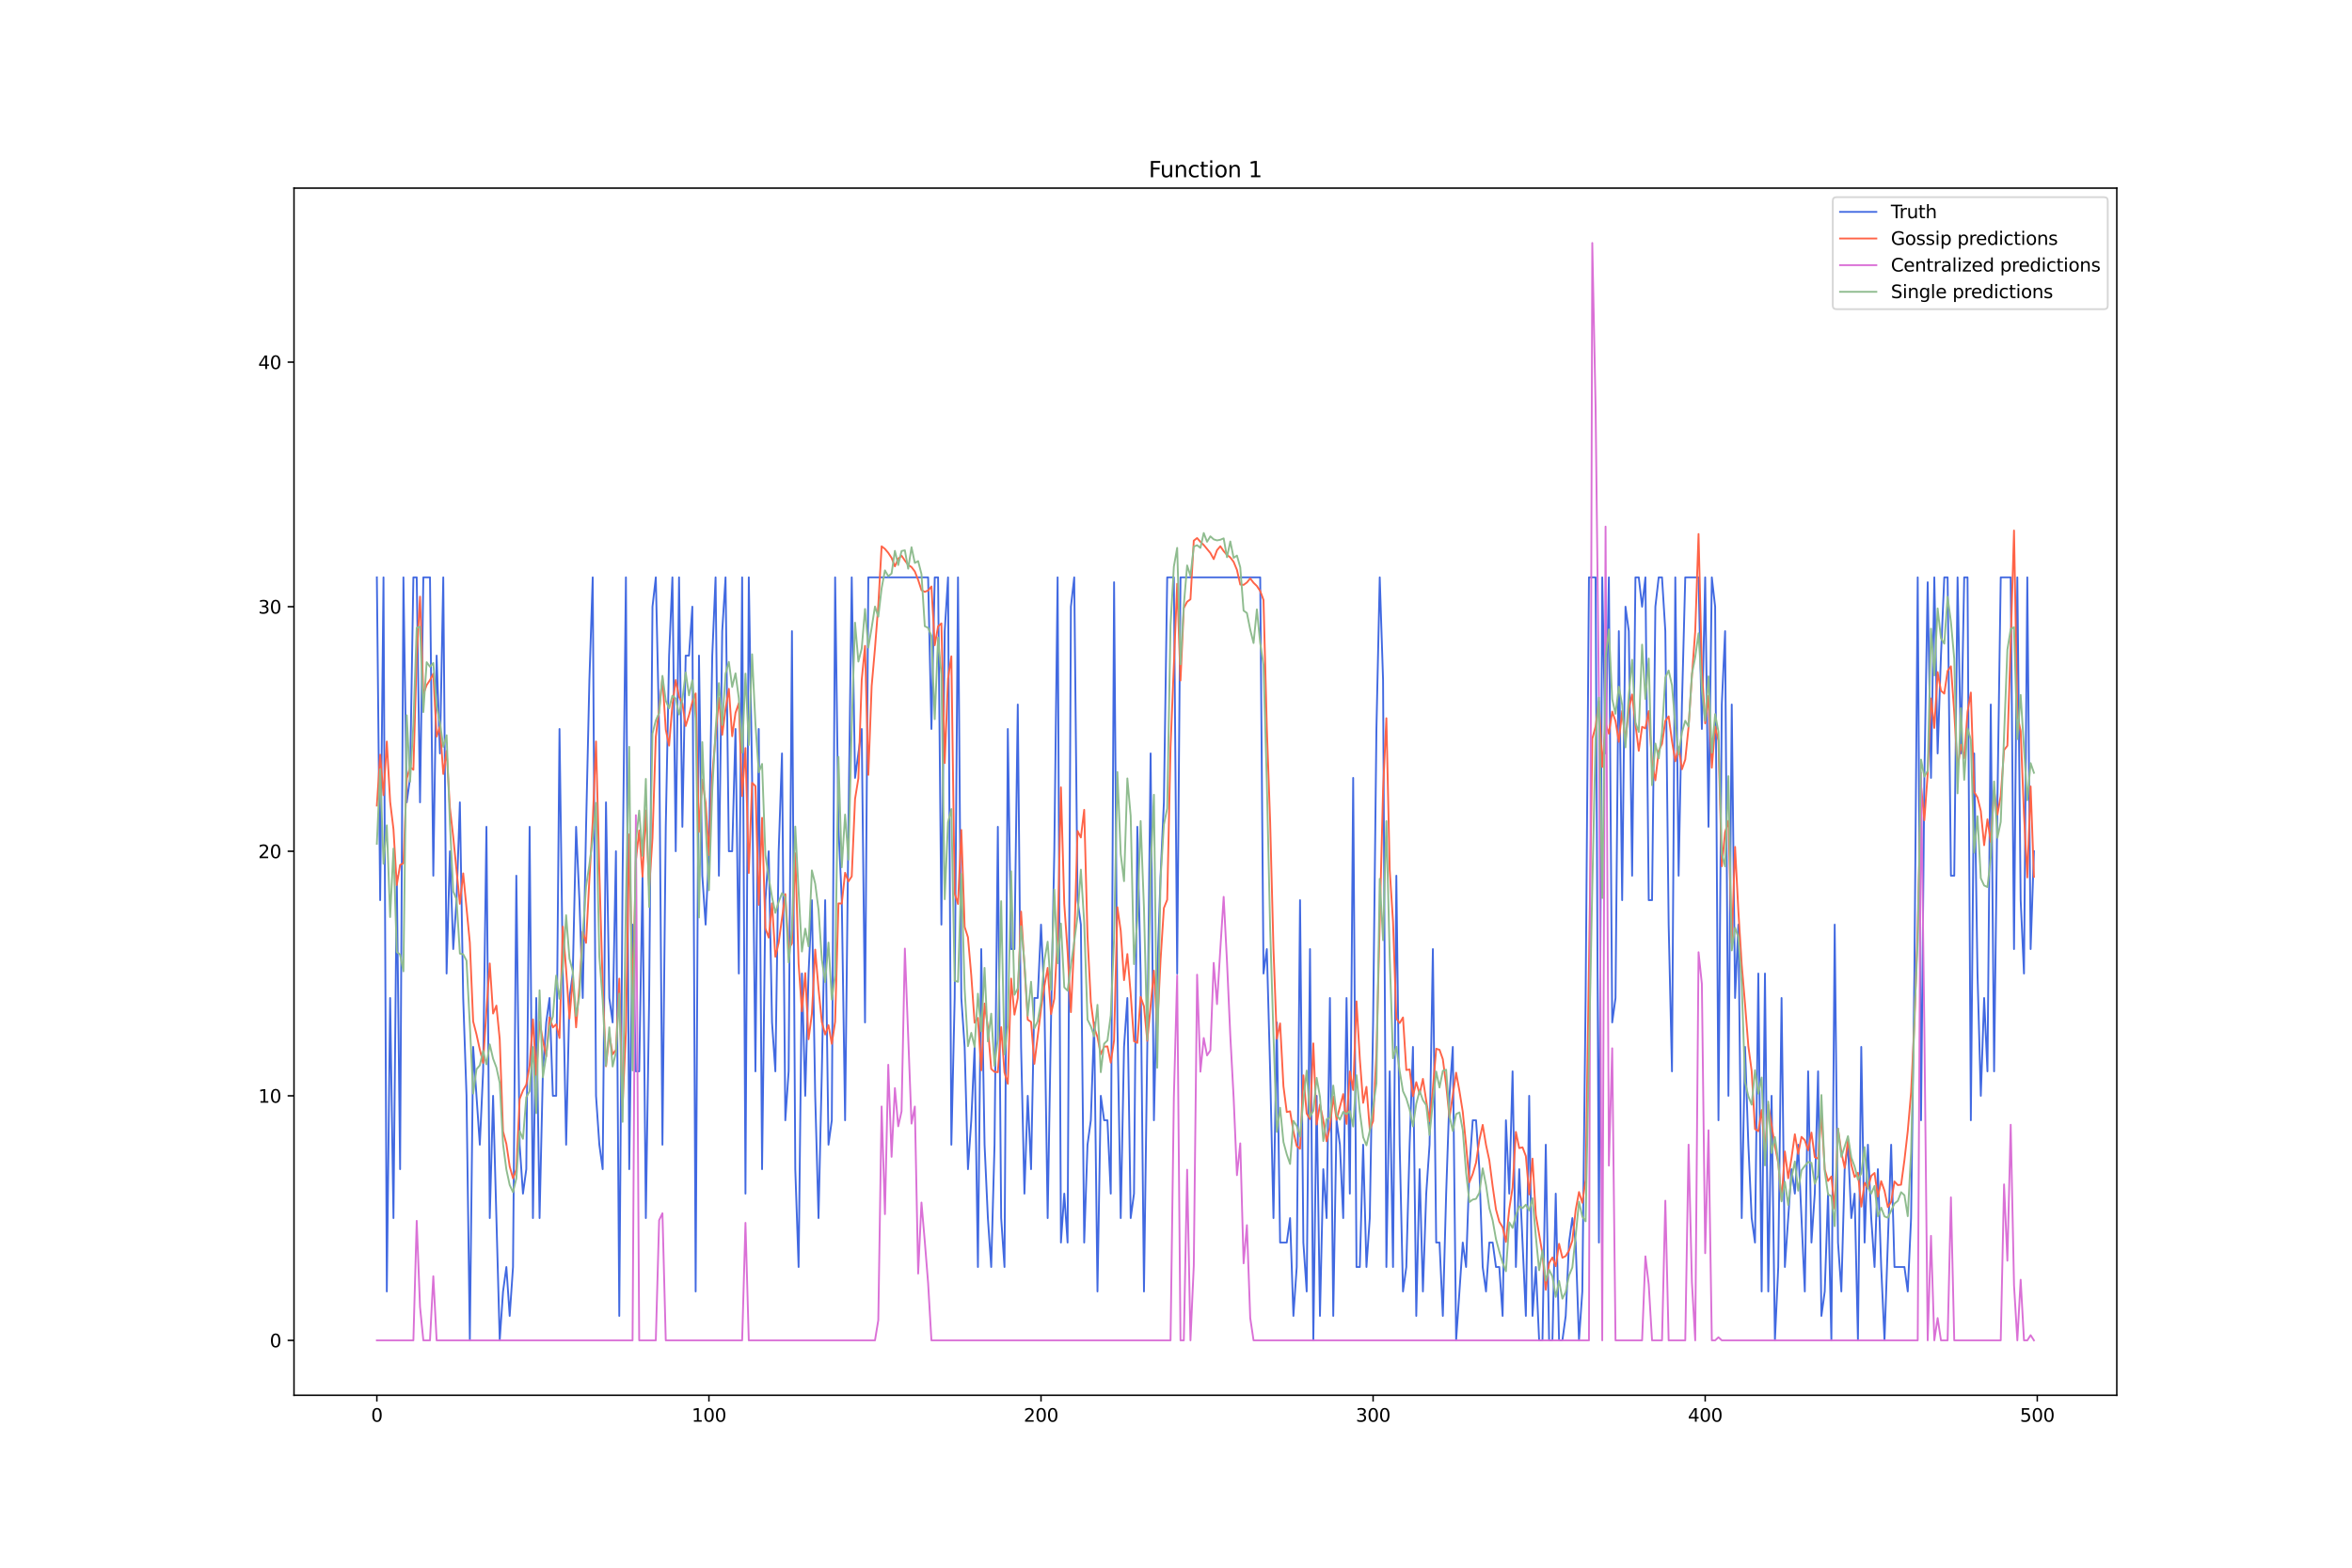 <?xml version="1.0" encoding="utf-8" standalone="no"?>
<!DOCTYPE svg PUBLIC "-//W3C//DTD SVG 1.1//EN"
  "http://www.w3.org/Graphics/SVG/1.1/DTD/svg11.dtd">
<svg xmlns:xlink="http://www.w3.org/1999/xlink" width="1296pt" height="864pt" viewBox="0 0 1296 864" xmlns="http://www.w3.org/2000/svg" version="1.1">
 <defs>
  <style type="text/css">*{stroke-linejoin: round; stroke-linecap: butt}</style>
 </defs>
 <g id="figure_1">
  <g id="patch_1">
   <path d="M 0 864 
L 1296 864 
L 1296 0 
L 0 0 
z
" style="fill: #ffffff"/>
  </g>
  <g id="axes_1">
   <g id="patch_2">
    <path d="M 162 768.96 
L 1166.4 768.96 
L 1166.4 103.68 
L 162 103.68 
z
" style="fill: #ffffff"/>
   </g>
   <g id="matplotlib.axis_1">
    <g id="xtick_1">
     <g id="line2d_1">
      <defs>
       <path id="mb2c444eed9" d="M 0 0 
L 0 3.5 
" style="stroke: #000000; stroke-width: 0.8"/>
      </defs>
      <g>
       <use xlink:href="#mb2c444eed9" x="207.655" y="768.96" style="stroke: #000000; stroke-width: 0.8"/>
      </g>
     </g>
     <g id="text_1">
      <!-- 0 -->
      <g transform="translate(204.473 783.558) scale(0.1 -0.1)">
       <defs>
        <path id="DejaVuSans-30" d="M 2034 4250 
Q 1547 4250 1301 3770 
Q 1056 3291 1056 2328 
Q 1056 1369 1301 889 
Q 1547 409 2034 409 
Q 2525 409 2770 889 
Q 3016 1369 3016 2328 
Q 3016 3291 2770 3770 
Q 2525 4250 2034 4250 
z
M 2034 4750 
Q 2819 4750 3233 4129 
Q 3647 3509 3647 2328 
Q 3647 1150 3233 529 
Q 2819 -91 2034 -91 
Q 1250 -91 836 529 
Q 422 1150 422 2328 
Q 422 3509 836 4129 
Q 1250 4750 2034 4750 
z
" transform="scale(0.016)"/>
       </defs>
       <use xlink:href="#DejaVuSans-30"/>
      </g>
     </g>
    </g>
    <g id="xtick_2">
     <g id="line2d_2">
      <g>
       <use xlink:href="#mb2c444eed9" x="390.639" y="768.96" style="stroke: #000000; stroke-width: 0.8"/>
      </g>
     </g>
     <g id="text_2">
      <!-- 100 -->
      <g transform="translate(381.095 783.558) scale(0.1 -0.1)">
       <defs>
        <path id="DejaVuSans-31" d="M 794 531 
L 1825 531 
L 1825 4091 
L 703 3866 
L 703 4441 
L 1819 4666 
L 2450 4666 
L 2450 531 
L 3481 531 
L 3481 0 
L 794 0 
L 794 531 
z
" transform="scale(0.016)"/>
       </defs>
       <use xlink:href="#DejaVuSans-31"/>
       <use xlink:href="#DejaVuSans-30" x="63.623"/>
       <use xlink:href="#DejaVuSans-30" x="127.246"/>
      </g>
     </g>
    </g>
    <g id="xtick_3">
     <g id="line2d_3">
      <g>
       <use xlink:href="#mb2c444eed9" x="573.623" y="768.96" style="stroke: #000000; stroke-width: 0.8"/>
      </g>
     </g>
     <g id="text_3">
      <!-- 200 -->
      <g transform="translate(564.079 783.558) scale(0.1 -0.1)">
       <defs>
        <path id="DejaVuSans-32" d="M 1228 531 
L 3431 531 
L 3431 0 
L 469 0 
L 469 531 
Q 828 903 1448 1529 
Q 2069 2156 2228 2338 
Q 2531 2678 2651 2914 
Q 2772 3150 2772 3378 
Q 2772 3750 2511 3984 
Q 2250 4219 1831 4219 
Q 1534 4219 1204 4116 
Q 875 4013 500 3803 
L 500 4441 
Q 881 4594 1212 4672 
Q 1544 4750 1819 4750 
Q 2544 4750 2975 4387 
Q 3406 4025 3406 3419 
Q 3406 3131 3298 2873 
Q 3191 2616 2906 2266 
Q 2828 2175 2409 1742 
Q 1991 1309 1228 531 
z
" transform="scale(0.016)"/>
       </defs>
       <use xlink:href="#DejaVuSans-32"/>
       <use xlink:href="#DejaVuSans-30" x="63.623"/>
       <use xlink:href="#DejaVuSans-30" x="127.246"/>
      </g>
     </g>
    </g>
    <g id="xtick_4">
     <g id="line2d_4">
      <g>
       <use xlink:href="#mb2c444eed9" x="756.607" y="768.96" style="stroke: #000000; stroke-width: 0.8"/>
      </g>
     </g>
     <g id="text_4">
      <!-- 300 -->
      <g transform="translate(747.063 783.558) scale(0.1 -0.1)">
       <defs>
        <path id="DejaVuSans-33" d="M 2597 2516 
Q 3050 2419 3304 2112 
Q 3559 1806 3559 1356 
Q 3559 666 3084 287 
Q 2609 -91 1734 -91 
Q 1441 -91 1130 -33 
Q 819 25 488 141 
L 488 750 
Q 750 597 1062 519 
Q 1375 441 1716 441 
Q 2309 441 2620 675 
Q 2931 909 2931 1356 
Q 2931 1769 2642 2001 
Q 2353 2234 1838 2234 
L 1294 2234 
L 1294 2753 
L 1863 2753 
Q 2328 2753 2575 2939 
Q 2822 3125 2822 3475 
Q 2822 3834 2567 4026 
Q 2313 4219 1838 4219 
Q 1578 4219 1281 4162 
Q 984 4106 628 3988 
L 628 4550 
Q 988 4650 1302 4700 
Q 1616 4750 1894 4750 
Q 2613 4750 3031 4423 
Q 3450 4097 3450 3541 
Q 3450 3153 3228 2886 
Q 3006 2619 2597 2516 
z
" transform="scale(0.016)"/>
       </defs>
       <use xlink:href="#DejaVuSans-33"/>
       <use xlink:href="#DejaVuSans-30" x="63.623"/>
       <use xlink:href="#DejaVuSans-30" x="127.246"/>
      </g>
     </g>
    </g>
    <g id="xtick_5">
     <g id="line2d_5">
      <g>
       <use xlink:href="#mb2c444eed9" x="939.591" y="768.96" style="stroke: #000000; stroke-width: 0.8"/>
      </g>
     </g>
     <g id="text_5">
      <!-- 400 -->
      <g transform="translate(930.047 783.558) scale(0.1 -0.1)">
       <defs>
        <path id="DejaVuSans-34" d="M 2419 4116 
L 825 1625 
L 2419 1625 
L 2419 4116 
z
M 2253 4666 
L 3047 4666 
L 3047 1625 
L 3713 1625 
L 3713 1100 
L 3047 1100 
L 3047 0 
L 2419 0 
L 2419 1100 
L 313 1100 
L 313 1709 
L 2253 4666 
z
" transform="scale(0.016)"/>
       </defs>
       <use xlink:href="#DejaVuSans-34"/>
       <use xlink:href="#DejaVuSans-30" x="63.623"/>
       <use xlink:href="#DejaVuSans-30" x="127.246"/>
      </g>
     </g>
    </g>
    <g id="xtick_6">
     <g id="line2d_6">
      <g>
       <use xlink:href="#mb2c444eed9" x="1122.575" y="768.96" style="stroke: #000000; stroke-width: 0.8"/>
      </g>
     </g>
     <g id="text_6">
      <!-- 500 -->
      <g transform="translate(1113.032 783.558) scale(0.1 -0.1)">
       <defs>
        <path id="DejaVuSans-35" d="M 691 4666 
L 3169 4666 
L 3169 4134 
L 1269 4134 
L 1269 2991 
Q 1406 3038 1543 3061 
Q 1681 3084 1819 3084 
Q 2600 3084 3056 2656 
Q 3513 2228 3513 1497 
Q 3513 744 3044 326 
Q 2575 -91 1722 -91 
Q 1428 -91 1123 -41 
Q 819 9 494 109 
L 494 744 
Q 775 591 1075 516 
Q 1375 441 1709 441 
Q 2250 441 2565 725 
Q 2881 1009 2881 1497 
Q 2881 1984 2565 2268 
Q 2250 2553 1709 2553 
Q 1456 2553 1204 2497 
Q 953 2441 691 2322 
L 691 4666 
z
" transform="scale(0.016)"/>
       </defs>
       <use xlink:href="#DejaVuSans-35"/>
       <use xlink:href="#DejaVuSans-30" x="63.623"/>
       <use xlink:href="#DejaVuSans-30" x="127.246"/>
      </g>
     </g>
    </g>
   </g>
   <g id="matplotlib.axis_2">
    <g id="ytick_1">
     <g id="line2d_7">
      <defs>
       <path id="m9cb6ed4995" d="M 0 0 
L -3.5 0 
" style="stroke: #000000; stroke-width: 0.8"/>
      </defs>
      <g>
       <use xlink:href="#m9cb6ed4995" x="162" y="738.72" style="stroke: #000000; stroke-width: 0.8"/>
      </g>
     </g>
     <g id="text_7">
      <!-- 0 -->
      <g transform="translate(148.637 742.519) scale(0.1 -0.1)">
       <use xlink:href="#DejaVuSans-30"/>
      </g>
     </g>
    </g>
    <g id="ytick_2">
     <g id="line2d_8">
      <g>
       <use xlink:href="#m9cb6ed4995" x="162" y="603.936" style="stroke: #000000; stroke-width: 0.8"/>
      </g>
     </g>
     <g id="text_8">
      <!-- 10 -->
      <g transform="translate(142.275 607.735) scale(0.1 -0.1)">
       <use xlink:href="#DejaVuSans-31"/>
       <use xlink:href="#DejaVuSans-30" x="63.623"/>
      </g>
     </g>
    </g>
    <g id="ytick_3">
     <g id="line2d_9">
      <g>
       <use xlink:href="#m9cb6ed4995" x="162" y="469.152" style="stroke: #000000; stroke-width: 0.8"/>
      </g>
     </g>
     <g id="text_9">
      <!-- 20 -->
      <g transform="translate(142.275 472.952) scale(0.1 -0.1)">
       <use xlink:href="#DejaVuSans-32"/>
       <use xlink:href="#DejaVuSans-30" x="63.623"/>
      </g>
     </g>
    </g>
    <g id="ytick_4">
     <g id="line2d_10">
      <g>
       <use xlink:href="#m9cb6ed4995" x="162" y="334.369" style="stroke: #000000; stroke-width: 0.8"/>
      </g>
     </g>
     <g id="text_10">
      <!-- 30 -->
      <g transform="translate(142.275 338.168) scale(0.1 -0.1)">
       <use xlink:href="#DejaVuSans-33"/>
       <use xlink:href="#DejaVuSans-30" x="63.623"/>
      </g>
     </g>
    </g>
    <g id="ytick_5">
     <g id="line2d_11">
      <g>
       <use xlink:href="#m9cb6ed4995" x="162" y="199.585" style="stroke: #000000; stroke-width: 0.8"/>
      </g>
     </g>
     <g id="text_11">
      <!-- 40 -->
      <g transform="translate(142.275 203.384) scale(0.1 -0.1)">
       <use xlink:href="#DejaVuSans-34"/>
       <use xlink:href="#DejaVuSans-30" x="63.623"/>
      </g>
     </g>
    </g>
   </g>
   <g id="line2d_12">
    <path d="M 207.655 318.195 
L 209.484 496.109 
L 211.314 318.195 
L 213.144 711.763 
L 214.974 550.023 
L 216.804 671.328 
L 218.634 482.631 
L 220.463 644.371 
L 222.293 318.195 
L 224.123 442.196 
L 225.953 428.717 
L 227.783 318.195 
L 229.613 318.195 
L 231.442 442.196 
L 233.272 318.195 
L 236.932 318.195 
L 238.762 482.631 
L 240.592 361.325 
L 242.422 415.239 
L 244.251 318.195 
L 246.081 536.544 
L 247.911 469.152 
L 249.741 523.066 
L 251.571 496.109 
L 253.401 442.196 
L 255.23 550.023 
L 257.06 603.936 
L 258.89 738.72 
L 260.72 576.979 
L 264.38 630.893 
L 266.209 590.458 
L 268.039 455.674 
L 269.869 671.328 
L 271.699 603.936 
L 275.359 738.72 
L 277.189 711.763 
L 279.018 698.285 
L 280.848 725.242 
L 282.678 698.285 
L 284.508 482.631 
L 286.338 630.893 
L 288.168 657.85 
L 289.997 644.371 
L 291.827 455.674 
L 293.657 671.328 
L 295.487 550.023 
L 297.317 671.328 
L 299.147 590.458 
L 300.976 563.501 
L 302.806 550.023 
L 304.636 603.936 
L 306.466 603.936 
L 308.296 401.761 
L 310.126 536.544 
L 311.956 630.893 
L 313.785 550.023 
L 315.615 536.544 
L 317.445 455.674 
L 319.275 496.109 
L 321.105 550.023 
L 322.935 455.674 
L 324.764 374.804 
L 326.594 318.195 
L 328.424 603.936 
L 330.254 630.893 
L 332.084 644.371 
L 333.914 442.196 
L 335.743 550.023 
L 337.573 563.501 
L 339.403 469.152 
L 341.233 725.242 
L 343.063 482.631 
L 344.893 318.195 
L 346.723 644.371 
L 348.552 509.588 
L 350.382 590.458 
L 352.212 590.458 
L 354.042 482.631 
L 355.872 671.328 
L 357.702 550.023 
L 359.531 334.369 
L 361.361 318.195 
L 363.191 401.761 
L 365.021 630.893 
L 366.851 455.674 
L 368.681 361.325 
L 370.51 318.195 
L 372.34 469.152 
L 374.17 318.195 
L 376 455.674 
L 377.83 361.325 
L 379.66 361.325 
L 381.489 334.369 
L 383.319 711.763 
L 385.149 361.325 
L 386.979 482.631 
L 388.809 509.588 
L 390.639 469.152 
L 392.469 361.325 
L 394.298 318.195 
L 396.128 482.631 
L 397.958 347.847 
L 399.788 318.195 
L 401.618 469.152 
L 403.448 469.152 
L 405.277 401.761 
L 407.107 536.544 
L 408.937 318.195 
L 410.767 657.85 
L 412.597 318.195 
L 414.427 428.717 
L 416.256 590.458 
L 418.086 401.761 
L 419.916 644.371 
L 421.746 496.109 
L 423.576 469.152 
L 425.406 563.501 
L 427.236 590.458 
L 429.065 469.152 
L 430.895 415.239 
L 432.725 617.415 
L 434.555 590.458 
L 436.385 347.847 
L 438.215 644.371 
L 440.044 698.285 
L 441.874 536.544 
L 443.704 603.936 
L 445.534 536.544 
L 447.364 496.109 
L 449.194 603.936 
L 451.023 671.328 
L 452.853 590.458 
L 454.683 496.109 
L 456.513 630.893 
L 458.343 617.415 
L 460.173 318.195 
L 462.003 455.674 
L 463.832 496.109 
L 465.662 617.415 
L 467.492 455.674 
L 469.322 318.195 
L 471.152 428.717 
L 474.811 401.761 
L 476.641 563.501 
L 478.471 318.195 
L 511.408 318.195 
L 513.238 401.761 
L 515.068 318.195 
L 516.898 318.195 
L 518.728 509.588 
L 520.557 347.847 
L 522.387 318.195 
L 524.217 630.893 
L 526.047 550.023 
L 527.877 318.195 
L 529.707 550.023 
L 531.536 576.979 
L 533.366 644.371 
L 535.196 617.415 
L 537.026 576.979 
L 538.856 698.285 
L 540.686 523.066 
L 542.516 630.893 
L 544.345 671.328 
L 546.175 698.285 
L 548.005 630.893 
L 549.835 455.674 
L 551.665 671.328 
L 553.495 698.285 
L 555.324 401.761 
L 557.154 523.066 
L 558.984 523.066 
L 560.814 388.282 
L 562.644 576.979 
L 564.474 657.85 
L 566.303 603.936 
L 568.133 644.371 
L 569.963 550.023 
L 571.793 550.023 
L 573.623 509.588 
L 575.453 550.023 
L 577.283 671.328 
L 579.112 563.501 
L 580.942 469.152 
L 582.772 318.195 
L 584.602 684.806 
L 586.432 657.85 
L 588.262 684.806 
L 590.091 334.369 
L 591.921 318.195 
L 593.751 496.109 
L 595.581 509.588 
L 597.411 684.806 
L 599.241 630.893 
L 601.07 617.415 
L 602.9 563.501 
L 604.73 711.763 
L 606.56 603.936 
L 608.39 617.415 
L 610.22 617.415 
L 612.05 657.85 
L 613.879 320.89 
L 615.709 563.501 
L 617.539 671.328 
L 619.369 576.979 
L 621.199 550.023 
L 623.029 671.328 
L 624.858 657.85 
L 626.688 455.674 
L 628.518 536.544 
L 630.348 711.763 
L 632.178 576.979 
L 634.008 415.239 
L 635.837 617.415 
L 637.667 536.544 
L 639.497 482.631 
L 641.327 442.196 
L 643.157 318.195 
L 646.817 318.195 
L 648.646 536.544 
L 650.476 318.195 
L 694.392 318.195 
L 696.222 536.544 
L 698.052 523.066 
L 699.882 590.458 
L 701.712 671.328 
L 703.542 563.501 
L 705.371 684.806 
L 709.031 684.806 
L 710.861 671.328 
L 712.691 725.242 
L 714.521 698.285 
L 716.35 496.109 
L 718.18 684.806 
L 720.01 711.763 
L 721.84 523.066 
L 723.67 738.72 
L 725.5 603.936 
L 727.33 725.242 
L 729.159 644.371 
L 730.989 671.328 
L 732.819 550.023 
L 734.649 725.242 
L 736.479 617.415 
L 738.309 630.893 
L 740.138 671.328 
L 741.968 550.023 
L 743.798 657.85 
L 745.628 428.717 
L 747.458 698.285 
L 749.288 698.285 
L 751.117 630.893 
L 752.947 698.285 
L 754.777 671.328 
L 756.607 563.501 
L 758.437 401.761 
L 760.267 318.195 
L 762.097 374.804 
L 763.926 698.285 
L 765.756 590.458 
L 767.586 698.285 
L 769.416 482.631 
L 771.246 630.893 
L 773.076 711.763 
L 774.905 698.285 
L 776.735 630.893 
L 778.565 576.979 
L 780.395 725.242 
L 782.225 644.371 
L 784.055 711.763 
L 785.884 657.85 
L 787.714 630.893 
L 789.544 523.066 
L 791.374 684.806 
L 793.204 684.806 
L 795.034 725.242 
L 796.864 657.85 
L 798.693 603.936 
L 800.523 576.979 
L 802.353 738.72 
L 806.013 684.806 
L 807.843 698.285 
L 809.672 644.371 
L 811.502 617.415 
L 813.332 617.415 
L 815.162 644.371 
L 816.992 698.285 
L 818.822 711.763 
L 820.651 684.806 
L 822.481 684.806 
L 824.311 698.285 
L 826.141 698.285 
L 827.971 725.242 
L 829.801 617.415 
L 831.63 657.85 
L 833.46 590.458 
L 835.29 698.285 
L 837.12 644.371 
L 840.78 725.242 
L 842.61 603.936 
L 844.439 725.242 
L 846.269 698.285 
L 848.099 738.72 
L 849.929 738.72 
L 851.759 630.893 
L 853.589 738.72 
L 855.418 738.72 
L 857.248 657.85 
L 859.078 738.72 
L 860.908 738.72 
L 862.738 725.242 
L 864.568 684.806 
L 866.397 671.328 
L 868.227 684.806 
L 870.057 738.72 
L 871.887 711.763 
L 873.717 550.023 
L 875.547 318.195 
L 879.206 318.195 
L 881.036 684.806 
L 882.866 318.195 
L 884.696 415.239 
L 886.526 318.195 
L 888.356 563.501 
L 890.185 550.023 
L 892.015 347.847 
L 893.845 496.109 
L 895.675 334.369 
L 897.505 347.847 
L 899.335 482.631 
L 901.164 318.195 
L 902.994 318.195 
L 904.824 334.369 
L 906.654 318.195 
L 908.484 496.109 
L 910.314 496.109 
L 912.144 334.369 
L 913.973 318.195 
L 915.803 318.195 
L 917.633 347.847 
L 919.463 509.588 
L 921.293 590.458 
L 923.123 318.195 
L 924.952 482.631 
L 926.782 388.282 
L 928.612 318.195 
L 935.931 318.195 
L 937.761 401.761 
L 939.591 318.195 
L 941.421 455.674 
L 943.251 318.195 
L 945.081 334.369 
L 946.911 617.415 
L 948.74 388.282 
L 950.57 347.847 
L 952.4 603.936 
L 954.23 388.282 
L 956.06 550.023 
L 957.89 509.588 
L 959.719 671.328 
L 961.549 576.979 
L 963.379 630.893 
L 965.209 671.328 
L 967.039 684.806 
L 968.869 536.544 
L 970.698 711.763 
L 972.528 536.544 
L 974.358 711.763 
L 976.188 603.936 
L 978.018 738.72 
L 979.848 698.285 
L 981.678 550.023 
L 983.507 698.285 
L 987.167 644.371 
L 988.997 657.85 
L 990.827 630.893 
L 994.486 711.763 
L 996.316 590.458 
L 998.146 684.806 
L 999.976 657.85 
L 1001.806 590.458 
L 1003.636 725.242 
L 1005.465 711.763 
L 1007.295 657.85 
L 1009.125 738.72 
L 1010.955 509.588 
L 1012.785 684.806 
L 1014.615 711.763 
L 1016.444 644.371 
L 1018.274 630.893 
L 1020.104 671.328 
L 1021.934 657.85 
L 1023.764 738.72 
L 1025.594 576.979 
L 1027.424 684.806 
L 1029.253 630.893 
L 1031.083 671.328 
L 1032.913 698.285 
L 1034.743 644.371 
L 1036.573 698.285 
L 1038.403 738.72 
L 1042.062 630.893 
L 1043.892 698.285 
L 1049.382 698.285 
L 1051.211 711.763 
L 1053.041 671.328 
L 1054.871 536.544 
L 1056.701 318.195 
L 1058.531 617.415 
L 1060.361 428.717 
L 1062.191 320.89 
L 1064.02 428.717 
L 1065.85 318.195 
L 1067.68 415.239 
L 1069.51 361.325 
L 1071.34 318.195 
L 1073.17 318.195 
L 1074.999 482.631 
L 1076.829 482.631 
L 1078.659 318.195 
L 1080.489 415.239 
L 1082.319 318.195 
L 1084.149 318.195 
L 1085.978 617.415 
L 1087.808 415.239 
L 1089.638 536.544 
L 1091.468 603.936 
L 1093.298 550.023 
L 1095.128 590.458 
L 1096.958 388.282 
L 1098.787 590.458 
L 1100.617 442.196 
L 1102.447 318.195 
L 1107.937 318.195 
L 1109.766 523.066 
L 1111.596 318.195 
L 1113.426 496.109 
L 1115.256 536.544 
L 1117.086 318.195 
L 1118.916 523.066 
L 1120.745 469.152 
L 1120.745 469.152 
" clip-path="url(#p356c6e777b)" style="fill: none; stroke: #4169e1; stroke-linecap: square"/>
   </g>
   <g id="line2d_13">
    <path d="M 207.655 443.962 
L 209.484 415.919 
L 211.314 438.247 
L 213.144 408.667 
L 214.974 441.882 
L 216.804 456.944 
L 218.634 487.779 
L 220.463 476.676 
L 222.293 475.749 
L 224.123 429.081 
L 225.953 422.821 
L 227.783 424.256 
L 229.613 361.758 
L 231.442 328.812 
L 233.272 382.577 
L 235.102 377.582 
L 236.932 374.793 
L 238.762 371.28 
L 240.592 406.018 
L 242.422 400.25 
L 244.251 426.557 
L 246.081 413.842 
L 247.911 445.284 
L 249.741 461.273 
L 253.401 498.128 
L 255.23 481.341 
L 258.89 519.52 
L 260.72 562.919 
L 262.55 570.054 
L 264.38 578.444 
L 266.209 585.8 
L 268.039 556.663 
L 269.869 530.986 
L 271.699 558.588 
L 273.529 554.211 
L 275.359 572.826 
L 277.189 623.551 
L 279.018 630.425 
L 280.848 642.846 
L 282.678 649.434 
L 284.508 644.581 
L 286.338 605.737 
L 288.168 601.026 
L 289.997 597.808 
L 291.827 587.259 
L 293.657 561.805 
L 295.487 592.392 
L 297.317 563.094 
L 299.147 573.409 
L 300.976 582.169 
L 302.806 560.688 
L 304.636 566.247 
L 306.466 564.562 
L 308.296 572.09 
L 310.126 510.705 
L 311.956 534.622 
L 313.785 561.423 
L 315.615 539.294 
L 317.445 566.209 
L 319.275 543.408 
L 321.105 513.554 
L 322.935 519.63 
L 324.764 484.59 
L 326.594 452.991 
L 328.424 408.645 
L 330.254 480.617 
L 332.084 542.37 
L 333.914 587.641 
L 335.743 570.073 
L 337.573 581.079 
L 339.403 578.652 
L 341.233 539.357 
L 343.063 609.292 
L 344.893 568.167 
L 346.723 459.84 
L 348.552 552.665 
L 350.382 474.283 
L 352.212 457.705 
L 354.042 483.165 
L 355.872 446.66 
L 357.702 489.508 
L 359.531 461.945 
L 361.361 406.022 
L 363.191 390.935 
L 365.021 373.36 
L 366.851 402.131 
L 368.681 410.927 
L 370.51 388.503 
L 372.34 374.8 
L 374.17 383.974 
L 376 387.658 
L 377.83 400.119 
L 379.66 394.103 
L 381.489 386.85 
L 383.319 382.17 
L 385.149 458.496 
L 386.979 429.633 
L 388.809 442.436 
L 390.639 471.275 
L 392.469 427.081 
L 396.128 384.631 
L 397.958 404.983 
L 399.788 390.761 
L 401.618 379.628 
L 403.448 405.765 
L 405.277 392.868 
L 407.107 387.513 
L 408.937 438.746 
L 410.767 412.268 
L 412.597 481.137 
L 414.427 431.448 
L 416.256 433.221 
L 418.086 498.681 
L 419.916 450.73 
L 421.746 511.639 
L 423.576 516.729 
L 425.406 497.843 
L 427.236 527.289 
L 429.065 519.56 
L 432.725 492.757 
L 434.555 523.123 
L 436.385 519.9 
L 438.215 470.236 
L 440.044 531.173 
L 441.874 557.37 
L 443.704 536.311 
L 445.534 572.769 
L 447.364 558.775 
L 449.194 523.358 
L 451.023 544.933 
L 452.853 563.279 
L 454.683 570.142 
L 456.513 565.038 
L 458.343 575.255 
L 460.173 563.134 
L 462.003 497.876 
L 463.832 497.98 
L 465.662 481.001 
L 467.492 485.793 
L 469.322 483.009 
L 471.152 440.312 
L 472.982 428.991 
L 474.811 374.817 
L 476.641 355.949 
L 478.471 427.059 
L 480.301 378.108 
L 482.131 357.334 
L 483.961 333.545 
L 485.79 301.091 
L 487.62 302.52 
L 489.45 304.687 
L 491.28 307.48 
L 493.11 312.155 
L 494.94 307.923 
L 496.77 306.226 
L 498.599 308.935 
L 500.429 311.329 
L 502.259 312.541 
L 504.089 314.941 
L 505.919 319.593 
L 507.749 325.262 
L 509.578 326.196 
L 511.408 325.443 
L 513.238 323.22 
L 515.068 355.609 
L 516.898 345.232 
L 518.728 343.55 
L 520.557 420.541 
L 522.387 373.933 
L 524.217 361.721 
L 526.047 492.496 
L 527.877 498.219 
L 529.707 457.419 
L 531.536 510.823 
L 533.366 516.568 
L 535.196 537.582 
L 537.026 563.66 
L 538.856 561.005 
L 540.686 589.917 
L 542.516 553.078 
L 544.345 566.23 
L 546.175 589.125 
L 548.005 590.755 
L 549.835 590.918 
L 551.665 566.093 
L 553.495 591.091 
L 555.324 597.341 
L 557.154 539.325 
L 558.984 559.207 
L 560.814 550.049 
L 562.644 502.409 
L 566.303 561.993 
L 568.133 563.193 
L 569.963 586.327 
L 573.623 556.028 
L 575.453 543.523 
L 577.283 533.44 
L 579.112 558.905 
L 580.942 550.384 
L 582.772 516.474 
L 584.602 433.932 
L 586.432 498.201 
L 588.262 524.458 
L 590.091 557.824 
L 591.921 519.023 
L 593.751 457.968 
L 595.581 461.566 
L 597.411 446.295 
L 599.241 516.02 
L 601.07 552.324 
L 602.9 566.279 
L 604.73 571.519 
L 606.56 581.018 
L 608.39 576.851 
L 610.22 576.689 
L 612.05 585.673 
L 613.879 573.332 
L 615.709 499.975 
L 617.539 512.947 
L 619.369 540.191 
L 621.199 525.797 
L 623.029 547.779 
L 624.858 573.846 
L 626.688 574.766 
L 628.518 549.44 
L 630.348 554.651 
L 632.178 573.617 
L 635.837 534.999 
L 637.667 566.302 
L 639.497 528.983 
L 641.327 500.455 
L 643.157 495.871 
L 644.987 411.812 
L 648.646 321.731 
L 650.476 375.087 
L 652.306 335.129 
L 654.136 331.628 
L 655.966 330.308 
L 657.796 297.979 
L 659.625 296.526 
L 661.455 298.616 
L 663.285 300.358 
L 666.945 304.781 
L 668.775 308.15 
L 670.604 303.218 
L 672.434 301.064 
L 674.264 303.746 
L 676.094 305.805 
L 677.924 307.236 
L 679.754 309.663 
L 681.583 314.085 
L 683.413 322.192 
L 685.243 322.356 
L 687.073 321.026 
L 688.903 318.768 
L 690.733 321.194 
L 692.563 322.978 
L 694.392 325.721 
L 696.222 330.673 
L 698.052 401.453 
L 699.882 453.013 
L 701.712 523.044 
L 703.542 572.462 
L 705.371 564.032 
L 707.201 598.606 
L 709.031 612.887 
L 710.861 612.461 
L 712.691 623.465 
L 714.521 631.601 
L 716.35 633.117 
L 718.18 592.652 
L 720.01 613.714 
L 721.84 616.761 
L 723.67 575.031 
L 725.5 619.745 
L 727.33 608.781 
L 729.159 617.509 
L 730.989 629.021 
L 732.819 621.169 
L 734.649 604.273 
L 736.479 617.202 
L 740.138 602.973 
L 741.968 619.417 
L 743.798 590.512 
L 745.628 600.744 
L 747.458 551.878 
L 749.288 583.523 
L 751.117 607.811 
L 752.947 598.982 
L 754.777 622.484 
L 756.607 617.897 
L 758.437 580.681 
L 762.097 435.394 
L 763.926 395.822 
L 765.756 479.319 
L 767.586 507.966 
L 769.416 561.384 
L 771.246 563.83 
L 773.076 560.747 
L 774.905 589.727 
L 776.735 589.391 
L 778.565 604.149 
L 780.395 596.393 
L 782.225 602.954 
L 784.055 594.595 
L 785.884 606.715 
L 787.714 617.944 
L 789.544 600.155 
L 791.374 577.979 
L 793.204 578.559 
L 795.034 583.757 
L 796.864 597.96 
L 798.693 615.983 
L 802.353 591.184 
L 804.183 601.26 
L 806.013 612.739 
L 807.843 631.094 
L 809.672 651.555 
L 811.502 647.05 
L 813.332 640.769 
L 815.162 628.282 
L 816.992 619.959 
L 818.822 630.99 
L 820.651 639.489 
L 822.481 653.782 
L 824.311 666.556 
L 826.141 673.32 
L 827.971 676.36 
L 829.801 684.461 
L 831.63 666.39 
L 833.46 654.604 
L 835.29 623.829 
L 837.12 632.758 
L 838.95 632.325 
L 840.78 637.158 
L 842.61 658.291 
L 844.439 638.542 
L 846.269 669.61 
L 849.929 691.041 
L 851.759 710.815 
L 853.589 696.115 
L 855.418 693.027 
L 857.248 697.821 
L 859.078 685.507 
L 860.908 693.165 
L 862.738 692.257 
L 864.568 689.141 
L 866.397 683.732 
L 868.227 666.864 
L 870.057 656.962 
L 871.887 662.884 
L 873.717 650.167 
L 875.547 532.732 
L 877.377 407.11 
L 879.206 400.437 
L 881.036 386.449 
L 882.866 422.711 
L 884.696 398.724 
L 886.526 404.335 
L 888.356 392.178 
L 890.185 397.437 
L 892.015 408.831 
L 893.845 391.863 
L 895.675 408.501 
L 897.505 390.561 
L 899.335 382.727 
L 901.164 399.137 
L 902.994 413.797 
L 904.824 400.568 
L 906.654 401.44 
L 908.484 391.904 
L 910.314 421.333 
L 912.144 430.049 
L 913.973 413.792 
L 915.803 409.952 
L 917.633 397.281 
L 919.463 394.805 
L 921.293 408.411 
L 923.123 419.551 
L 924.952 411.775 
L 926.782 423.975 
L 928.612 418.637 
L 930.442 400.607 
L 932.272 372.674 
L 934.102 347.943 
L 935.931 294.307 
L 937.761 368.675 
L 939.591 398.666 
L 941.421 383.458 
L 943.251 423.099 
L 945.081 400.453 
L 946.911 408.295 
L 948.74 477.445 
L 950.57 458.609 
L 952.4 452.327 
L 954.23 519.716 
L 956.06 466.75 
L 957.89 502.326 
L 959.719 531.679 
L 961.549 553.284 
L 963.379 576.604 
L 965.209 590.326 
L 967.039 622.247 
L 968.869 623.452 
L 970.698 611.799 
L 972.528 635.06 
L 974.358 608.843 
L 978.018 631.654 
L 979.848 640.994 
L 981.678 661.442 
L 983.507 634.606 
L 985.337 649.384 
L 987.167 638.168 
L 988.997 625.12 
L 990.827 635.928 
L 992.657 626.546 
L 994.486 628.409 
L 996.316 633.973 
L 998.146 624.205 
L 999.976 637.763 
L 1001.806 638.589 
L 1003.636 613.738 
L 1005.465 644.451 
L 1007.295 650.863 
L 1009.125 648.394 
L 1010.955 666.21 
L 1012.785 622.022 
L 1014.615 634.977 
L 1016.444 643.701 
L 1018.274 627.923 
L 1020.104 641.919 
L 1021.934 648.681 
L 1023.764 646.361 
L 1025.594 664.998 
L 1027.424 651.849 
L 1029.253 654.889 
L 1031.083 648.04 
L 1032.913 646.463 
L 1034.743 659.504 
L 1036.573 650.973 
L 1038.403 656.253 
L 1040.232 665.258 
L 1042.062 662.398 
L 1043.892 651.126 
L 1045.722 653.135 
L 1047.552 652.932 
L 1049.382 639.376 
L 1051.211 623.358 
L 1053.041 602.097 
L 1054.871 564.308 
L 1056.701 510.281 
L 1058.531 433.079 
L 1060.361 452.09 
L 1062.191 426.544 
L 1064.02 384.961 
L 1065.85 401.205 
L 1067.68 370.428 
L 1069.51 380.669 
L 1071.34 382.288 
L 1073.17 369.769 
L 1074.999 367.225 
L 1076.829 392.665 
L 1078.659 423.821 
L 1080.489 410.426 
L 1082.319 417.884 
L 1084.149 392.399 
L 1085.978 381.674 
L 1087.808 436.435 
L 1089.638 439.525 
L 1091.468 447.009 
L 1093.298 465.814 
L 1095.128 451.544 
L 1096.958 464.04 
L 1098.787 435.603 
L 1100.617 448.962 
L 1102.447 438.638 
L 1104.277 413.389 
L 1106.107 410.993 
L 1107.937 354.651 
L 1109.766 292.386 
L 1111.596 394.196 
L 1113.426 402.943 
L 1115.256 448.834 
L 1117.086 483.592 
L 1118.916 433.418 
L 1120.745 483.254 
L 1120.745 483.254 
" clip-path="url(#p356c6e777b)" style="fill: none; stroke: #ff6347; stroke-linecap: square"/>
   </g>
   <g id="line2d_14">
    <path d="M 207.655 738.72 
L 227.783 738.72 
L 229.613 672.839 
L 231.442 720.278 
L 233.272 738.72 
L 236.932 738.72 
L 238.762 703.383 
L 240.592 738.72 
L 348.552 738.72 
L 350.382 449.282 
L 352.212 738.72 
L 361.361 738.72 
L 363.191 672.487 
L 365.021 668.672 
L 366.851 738.72 
L 408.937 738.72 
L 410.767 673.953 
L 412.597 738.72 
L 482.131 738.72 
L 483.961 727.581 
L 485.79 609.817 
L 487.62 669.159 
L 489.45 586.821 
L 491.28 637.561 
L 493.11 599.675 
L 494.94 620.75 
L 496.77 612.514 
L 498.599 522.785 
L 502.259 619.279 
L 504.089 609.858 
L 505.919 701.896 
L 507.749 662.752 
L 509.578 684.2 
L 511.408 707.137 
L 513.238 738.72 
L 644.987 738.72 
L 646.817 604.9 
L 648.646 537.571 
L 650.476 738.72 
L 652.306 738.72 
L 654.136 644.668 
L 655.966 738.72 
L 657.796 697.6 
L 659.625 537.175 
L 661.455 590.638 
L 663.285 572.084 
L 665.115 581.672 
L 666.945 578.862 
L 668.775 530.68 
L 670.604 553.418 
L 672.434 522.904 
L 674.264 494.279 
L 676.094 529.929 
L 677.924 570.817 
L 679.754 604.874 
L 681.583 647.677 
L 683.413 630.126 
L 685.243 696.25 
L 687.073 675.216 
L 688.903 726.368 
L 690.733 738.72 
L 875.547 738.72 
L 877.377 133.92 
L 879.206 224.479 
L 881.036 384.084 
L 882.866 738.72 
L 884.696 290.224 
L 886.526 642.396 
L 888.356 577.738 
L 890.185 738.72 
L 904.824 738.72 
L 906.654 692.405 
L 908.484 707.913 
L 910.314 738.72 
L 915.803 738.72 
L 917.633 661.739 
L 919.463 738.72 
L 928.612 738.72 
L 930.442 630.848 
L 932.272 706.625 
L 934.102 738.72 
L 935.931 524.792 
L 937.761 542.231 
L 939.591 690.678 
L 941.421 622.923 
L 943.251 738.72 
L 945.081 738.72 
L 946.911 736.997 
L 948.74 738.72 
L 1056.701 738.72 
L 1058.531 425.837 
L 1060.361 567.068 
L 1062.191 738.72 
L 1064.02 681.1 
L 1065.85 738.72 
L 1067.68 726.428 
L 1069.51 738.72 
L 1073.17 738.72 
L 1074.999 659.902 
L 1076.829 738.72 
L 1102.447 738.72 
L 1104.277 652.751 
L 1106.107 694.807 
L 1107.937 619.88 
L 1109.766 708.331 
L 1111.596 738.72 
L 1113.426 705.297 
L 1115.256 738.72 
L 1117.086 738.72 
L 1118.916 735.862 
L 1120.745 738.72 
L 1120.745 738.72 
" clip-path="url(#p356c6e777b)" style="fill: none; stroke: #da70d6; stroke-linecap: square"/>
   </g>
   <g id="line2d_15">
    <path d="M 207.655 465.081 
L 209.484 423.968 
L 211.314 476.046 
L 213.144 454.834 
L 214.974 505.415 
L 216.804 467.668 
L 218.634 524.635 
L 220.463 526.093 
L 222.293 535.326 
L 224.123 394.238 
L 225.953 430.804 
L 227.783 399.167 
L 229.613 345.998 
L 231.442 345.387 
L 233.272 392.47 
L 235.102 364.962 
L 236.932 367.481 
L 238.762 365.361 
L 240.592 389.115 
L 242.422 398.247 
L 244.251 411.637 
L 246.081 405.215 
L 247.911 453.839 
L 249.741 491.303 
L 251.571 495.638 
L 253.401 525.556 
L 255.23 525.944 
L 257.06 529.426 
L 258.89 564.794 
L 260.72 602.692 
L 262.55 589.321 
L 264.38 587.121 
L 266.209 579.137 
L 268.039 586.601 
L 269.869 575.563 
L 271.699 583.452 
L 273.529 588.328 
L 275.359 596.822 
L 277.189 630.515 
L 279.018 644.528 
L 280.848 653.073 
L 282.678 657.047 
L 284.508 649.482 
L 286.338 623.341 
L 288.168 627.628 
L 289.997 604.669 
L 291.827 601.428 
L 293.657 577.075 
L 295.487 613.481 
L 297.317 545.793 
L 299.147 593.718 
L 300.976 581.668 
L 302.806 565.629 
L 304.636 560.293 
L 306.466 537.669 
L 308.296 550.45 
L 310.126 532.856 
L 311.956 504.421 
L 313.785 528.319 
L 315.615 535.337 
L 317.445 559.879 
L 319.275 548.663 
L 321.105 515.255 
L 322.935 488.588 
L 324.764 476.542 
L 326.594 462.27 
L 328.424 442.49 
L 330.254 527.268 
L 332.084 551.289 
L 333.914 587.306 
L 335.743 566.2 
L 337.573 587.793 
L 339.403 579.931 
L 341.233 547.644 
L 343.063 618.291 
L 344.893 497.015 
L 346.723 411.601 
L 348.552 589.952 
L 350.382 463.575 
L 352.212 446.739 
L 354.042 471.694 
L 355.872 429.275 
L 357.702 499.886 
L 359.531 404.331 
L 361.361 397.047 
L 363.191 393.036 
L 365.021 372.481 
L 366.851 386.222 
L 368.681 390.383 
L 370.51 383.406 
L 372.34 385.058 
L 374.17 393.772 
L 376 385.537 
L 377.83 370.624 
L 379.66 383.243 
L 381.489 374.888 
L 383.319 395.957 
L 385.149 505.654 
L 386.979 409.012 
L 388.809 454.509 
L 390.639 490.657 
L 392.469 435.661 
L 394.298 402.271 
L 396.128 376.465 
L 397.958 399.504 
L 399.788 371.326 
L 401.618 364.785 
L 403.448 378.594 
L 405.277 371.092 
L 407.107 384.854 
L 408.937 414.778 
L 410.767 371.263 
L 412.597 410.59 
L 414.427 360.591 
L 416.256 398.868 
L 418.086 425.594 
L 419.916 421.021 
L 421.746 471.275 
L 423.576 483.513 
L 425.406 494.515 
L 427.236 503.105 
L 429.065 497.015 
L 430.895 492.245 
L 432.725 494.691 
L 434.555 530.453 
L 436.385 512.072 
L 438.215 455.536 
L 440.044 491.326 
L 441.874 524.41 
L 443.704 511.818 
L 445.534 521.575 
L 447.364 479.698 
L 449.194 487.046 
L 451.023 501.341 
L 452.853 528.898 
L 454.683 541.304 
L 456.513 519.478 
L 458.343 550.88 
L 460.173 537.57 
L 462.003 417.159 
L 463.832 478.009 
L 465.662 448.937 
L 467.492 473.764 
L 469.322 400.182 
L 471.152 343.179 
L 472.982 364.629 
L 474.811 357.505 
L 476.641 335.615 
L 478.471 356.899 
L 480.301 345.945 
L 482.131 334.283 
L 483.961 339.903 
L 485.79 324.226 
L 487.62 314.352 
L 489.45 317.581 
L 491.28 316.08 
L 493.11 303.592 
L 494.94 311.4 
L 496.77 303.675 
L 498.599 303.288 
L 500.429 313.425 
L 502.259 301.607 
L 504.089 310.255 
L 505.919 309.233 
L 507.749 316.403 
L 509.578 345.12 
L 511.408 346.047 
L 513.238 350.438 
L 515.068 396.34 
L 516.898 351.36 
L 518.728 371.929 
L 520.557 495.596 
L 522.387 453.149 
L 524.217 445.846 
L 526.047 540.544 
L 527.877 541.104 
L 529.707 481.612 
L 531.536 544.946 
L 533.366 576.581 
L 535.196 569.224 
L 537.026 576.968 
L 538.856 547.644 
L 540.686 568.365 
L 542.516 533.427 
L 544.345 573.964 
L 546.175 558.664 
L 548.005 587.489 
L 549.835 572.4 
L 551.665 496.663 
L 553.495 581.1 
L 555.324 564.858 
L 557.154 480.201 
L 558.984 548.26 
L 560.814 544.791 
L 562.644 510.526 
L 564.474 530.302 
L 566.303 559.748 
L 568.133 541.073 
L 569.963 566.776 
L 571.793 562.897 
L 573.623 552.151 
L 575.453 529.474 
L 577.283 518.984 
L 579.112 545.545 
L 580.942 490.217 
L 582.772 530.916 
L 584.602 509.01 
L 586.432 544.159 
L 588.262 545.994 
L 590.091 531.982 
L 591.921 519.073 
L 593.751 504.843 
L 595.581 479.279 
L 597.411 508.403 
L 599.241 561.935 
L 601.07 565.62 
L 602.9 571.154 
L 604.73 553.793 
L 606.56 590.913 
L 608.39 575.238 
L 610.22 573.435 
L 612.05 559.65 
L 613.879 517.282 
L 615.709 425.509 
L 617.539 470.755 
L 619.369 485.639 
L 621.199 428.983 
L 623.029 449.717 
L 624.858 531.354 
L 626.688 507.115 
L 628.518 452.516 
L 630.348 500.46 
L 632.178 572.949 
L 634.008 479.786 
L 635.837 438.006 
L 637.667 588.492 
L 639.497 484.048 
L 641.327 454.445 
L 643.157 445.543 
L 644.987 344.572 
L 646.817 312.277 
L 648.646 301.944 
L 650.476 366.105 
L 652.306 333.552 
L 654.136 311.635 
L 655.966 317.367 
L 657.796 301.25 
L 659.625 300.497 
L 661.455 301.956 
L 663.285 293.752 
L 665.115 298.584 
L 666.945 295.583 
L 668.775 297.244 
L 670.604 297.816 
L 672.434 297.468 
L 674.264 296.695 
L 676.094 307.094 
L 677.924 298.412 
L 679.754 307.435 
L 681.583 306.194 
L 683.413 312.693 
L 685.243 336.542 
L 687.073 337.847 
L 688.903 347.027 
L 690.733 354.398 
L 692.563 335.845 
L 694.392 354.356 
L 696.222 366.454 
L 698.052 431.2 
L 699.882 511.975 
L 701.712 570.765 
L 703.542 623.824 
L 705.371 610.515 
L 707.201 629.374 
L 709.031 636.188 
L 710.861 641.507 
L 712.691 617.722 
L 714.521 620.508 
L 716.35 626.401 
L 718.18 606.276 
L 720.01 590.012 
L 721.84 615.488 
L 723.67 612.198 
L 725.5 594.028 
L 727.33 604.486 
L 729.159 628.859 
L 730.989 616.894 
L 732.819 615.963 
L 734.649 598.27 
L 736.479 614.44 
L 738.309 617.1 
L 740.138 612.792 
L 741.968 614.04 
L 743.798 612.236 
L 745.628 620.869 
L 747.458 592.575 
L 749.288 612.833 
L 751.117 626.704 
L 752.947 631.23 
L 754.777 623.25 
L 758.437 597.007 
L 760.267 484.368 
L 762.097 518.199 
L 763.926 452.547 
L 765.756 526.946 
L 767.586 583.233 
L 769.416 576.919 
L 771.246 590.279 
L 773.076 601.406 
L 774.905 605.367 
L 776.735 611.464 
L 778.565 620.781 
L 780.395 608.309 
L 782.225 601.17 
L 784.055 606.315 
L 785.884 609.102 
L 787.714 625.518 
L 789.544 607.302 
L 791.374 590.56 
L 793.204 599.355 
L 795.034 590.154 
L 796.864 589.561 
L 798.693 615.075 
L 800.523 623.352 
L 802.353 614.011 
L 804.183 613.077 
L 806.013 622.748 
L 807.843 646.258 
L 809.672 662.503 
L 811.502 661.118 
L 813.332 660.716 
L 815.162 657.365 
L 816.992 643.9 
L 818.822 653.165 
L 820.651 665.816 
L 822.481 672.565 
L 824.311 682.896 
L 826.141 689.748 
L 827.971 695.925 
L 829.801 700.651 
L 831.63 673.688 
L 833.46 676.733 
L 835.29 669.799 
L 837.12 664.815 
L 838.95 665.835 
L 840.78 663.95 
L 842.61 667.093 
L 844.439 660.35 
L 846.269 681.385 
L 848.099 700.09 
L 849.929 689.135 
L 851.759 705.802 
L 853.589 699.769 
L 855.418 703.581 
L 857.248 714.754 
L 859.078 705.947 
L 860.908 715.735 
L 862.738 712.044 
L 864.568 703.002 
L 866.397 698.497 
L 868.227 681.094 
L 870.057 662.305 
L 871.887 670.477 
L 873.717 673.115 
L 877.377 489.365 
L 879.206 406.734 
L 881.036 384.432 
L 882.866 494.949 
L 884.696 362.712 
L 886.526 346.886 
L 888.356 385.29 
L 890.185 393.401 
L 892.015 378.435 
L 893.845 388.52 
L 895.675 411.924 
L 897.505 383.073 
L 899.335 363.592 
L 901.164 398.269 
L 902.994 403.378 
L 904.824 355.282 
L 906.654 385.244 
L 908.484 362.927 
L 910.314 432.757 
L 912.144 409.766 
L 913.973 418.005 
L 915.803 403.448 
L 917.633 373.417 
L 919.463 369.526 
L 921.293 377.655 
L 923.123 399.898 
L 924.952 415.742 
L 926.782 403.642 
L 928.612 397.22 
L 930.442 400.448 
L 932.272 371.617 
L 934.102 362.144 
L 935.931 349.009 
L 937.761 380.171 
L 939.591 397.179 
L 941.421 372.748 
L 943.251 414.775 
L 945.081 393.587 
L 946.911 403.321 
L 948.74 470.47 
L 950.57 477.486 
L 952.4 427.751 
L 954.23 523.801 
L 956.06 511.339 
L 957.89 516.575 
L 959.719 541.89 
L 961.549 596.362 
L 963.379 604.159 
L 965.209 608.838 
L 967.039 589.847 
L 968.869 602.781 
L 970.698 593.866 
L 972.528 642.293 
L 974.358 607.124 
L 976.188 635.468 
L 978.018 626.653 
L 979.848 640.203 
L 981.678 662.136 
L 983.507 651.289 
L 985.337 664.118 
L 987.167 649.208 
L 988.997 640.106 
L 990.827 656.231 
L 992.657 644.966 
L 994.486 642.59 
L 996.316 640.408 
L 998.146 640.846 
L 999.976 652.426 
L 1001.806 647.939 
L 1003.636 603.495 
L 1005.465 645.4 
L 1007.295 658.287 
L 1009.125 659.213 
L 1010.955 675.807 
L 1012.785 621.968 
L 1014.615 637.564 
L 1018.274 626.166 
L 1020.104 637.884 
L 1021.934 642.921 
L 1023.764 650.085 
L 1025.594 646.706 
L 1027.424 632.208 
L 1029.253 654.412 
L 1031.083 657.855 
L 1032.913 653.611 
L 1034.743 670.332 
L 1036.573 665.576 
L 1038.403 670.411 
L 1040.232 671.128 
L 1043.892 663.336 
L 1045.722 661.845 
L 1047.552 657.052 
L 1049.382 658.728 
L 1051.211 670.28 
L 1053.041 634.955 
L 1054.871 560.005 
L 1056.701 518.076 
L 1058.531 418.631 
L 1060.361 428.003 
L 1062.191 424.806 
L 1064.02 346.452 
L 1065.85 372.252 
L 1067.68 335.316 
L 1069.51 351.768 
L 1071.34 354.748 
L 1073.17 328.94 
L 1074.999 342.766 
L 1076.829 363.071 
L 1078.659 437.252 
L 1080.489 390.299 
L 1082.319 429.783 
L 1084.149 401.493 
L 1085.978 407.709 
L 1087.808 469.925 
L 1089.638 449.854 
L 1091.468 484.023 
L 1093.298 488.019 
L 1095.128 488.873 
L 1096.958 472.397 
L 1098.787 430.699 
L 1100.617 461.747 
L 1102.447 452.999 
L 1106.107 358.057 
L 1107.937 346.759 
L 1109.766 345.67 
L 1111.596 407.343 
L 1113.426 383.011 
L 1117.086 441.056 
L 1118.916 420.59 
L 1120.745 425.922 
L 1120.745 425.922 
" clip-path="url(#p356c6e777b)" style="fill: none; stroke: #8fbc8f; stroke-linecap: square"/>
   </g>
   <g id="patch_3">
    <path d="M 162 768.96 
L 162 103.68 
" style="fill: none; stroke: #000000; stroke-width: 0.8; stroke-linejoin: miter; stroke-linecap: square"/>
   </g>
   <g id="patch_4">
    <path d="M 1166.4 768.96 
L 1166.4 103.68 
" style="fill: none; stroke: #000000; stroke-width: 0.8; stroke-linejoin: miter; stroke-linecap: square"/>
   </g>
   <g id="patch_5">
    <path d="M 162 768.96 
L 1166.4 768.96 
" style="fill: none; stroke: #000000; stroke-width: 0.8; stroke-linejoin: miter; stroke-linecap: square"/>
   </g>
   <g id="patch_6">
    <path d="M 162 103.68 
L 1166.4 103.68 
" style="fill: none; stroke: #000000; stroke-width: 0.8; stroke-linejoin: miter; stroke-linecap: square"/>
   </g>
   <g id="text_12">
    <!-- Function 1 -->
    <g transform="translate(632.958 97.68) scale(0.12 -0.12)">
     <defs>
      <path id="DejaVuSans-46" d="M 628 4666 
L 3309 4666 
L 3309 4134 
L 1259 4134 
L 1259 2759 
L 3109 2759 
L 3109 2228 
L 1259 2228 
L 1259 0 
L 628 0 
L 628 4666 
z
" transform="scale(0.016)"/>
      <path id="DejaVuSans-75" d="M 544 1381 
L 544 3500 
L 1119 3500 
L 1119 1403 
Q 1119 906 1312 657 
Q 1506 409 1894 409 
Q 2359 409 2629 706 
Q 2900 1003 2900 1516 
L 2900 3500 
L 3475 3500 
L 3475 0 
L 2900 0 
L 2900 538 
Q 2691 219 2414 64 
Q 2138 -91 1772 -91 
Q 1169 -91 856 284 
Q 544 659 544 1381 
z
M 1991 3584 
L 1991 3584 
z
" transform="scale(0.016)"/>
      <path id="DejaVuSans-6e" d="M 3513 2113 
L 3513 0 
L 2938 0 
L 2938 2094 
Q 2938 2591 2744 2837 
Q 2550 3084 2163 3084 
Q 1697 3084 1428 2787 
Q 1159 2491 1159 1978 
L 1159 0 
L 581 0 
L 581 3500 
L 1159 3500 
L 1159 2956 
Q 1366 3272 1645 3428 
Q 1925 3584 2291 3584 
Q 2894 3584 3203 3211 
Q 3513 2838 3513 2113 
z
" transform="scale(0.016)"/>
      <path id="DejaVuSans-63" d="M 3122 3366 
L 3122 2828 
Q 2878 2963 2633 3030 
Q 2388 3097 2138 3097 
Q 1578 3097 1268 2742 
Q 959 2388 959 1747 
Q 959 1106 1268 751 
Q 1578 397 2138 397 
Q 2388 397 2633 464 
Q 2878 531 3122 666 
L 3122 134 
Q 2881 22 2623 -34 
Q 2366 -91 2075 -91 
Q 1284 -91 818 406 
Q 353 903 353 1747 
Q 353 2603 823 3093 
Q 1294 3584 2113 3584 
Q 2378 3584 2631 3529 
Q 2884 3475 3122 3366 
z
" transform="scale(0.016)"/>
      <path id="DejaVuSans-74" d="M 1172 4494 
L 1172 3500 
L 2356 3500 
L 2356 3053 
L 1172 3053 
L 1172 1153 
Q 1172 725 1289 603 
Q 1406 481 1766 481 
L 2356 481 
L 2356 0 
L 1766 0 
Q 1100 0 847 248 
Q 594 497 594 1153 
L 594 3053 
L 172 3053 
L 172 3500 
L 594 3500 
L 594 4494 
L 1172 4494 
z
" transform="scale(0.016)"/>
      <path id="DejaVuSans-69" d="M 603 3500 
L 1178 3500 
L 1178 0 
L 603 0 
L 603 3500 
z
M 603 4863 
L 1178 4863 
L 1178 4134 
L 603 4134 
L 603 4863 
z
" transform="scale(0.016)"/>
      <path id="DejaVuSans-6f" d="M 1959 3097 
Q 1497 3097 1228 2736 
Q 959 2375 959 1747 
Q 959 1119 1226 758 
Q 1494 397 1959 397 
Q 2419 397 2687 759 
Q 2956 1122 2956 1747 
Q 2956 2369 2687 2733 
Q 2419 3097 1959 3097 
z
M 1959 3584 
Q 2709 3584 3137 3096 
Q 3566 2609 3566 1747 
Q 3566 888 3137 398 
Q 2709 -91 1959 -91 
Q 1206 -91 779 398 
Q 353 888 353 1747 
Q 353 2609 779 3096 
Q 1206 3584 1959 3584 
z
" transform="scale(0.016)"/>
      <path id="DejaVuSans-20" transform="scale(0.016)"/>
     </defs>
     <use xlink:href="#DejaVuSans-46"/>
     <use xlink:href="#DejaVuSans-75" x="52.02"/>
     <use xlink:href="#DejaVuSans-6e" x="115.398"/>
     <use xlink:href="#DejaVuSans-63" x="178.777"/>
     <use xlink:href="#DejaVuSans-74" x="233.758"/>
     <use xlink:href="#DejaVuSans-69" x="272.967"/>
     <use xlink:href="#DejaVuSans-6f" x="300.75"/>
     <use xlink:href="#DejaVuSans-6e" x="361.932"/>
     <use xlink:href="#DejaVuSans-20" x="425.311"/>
     <use xlink:href="#DejaVuSans-31" x="457.098"/>
    </g>
   </g>
   <g id="legend_1">
    <g id="patch_7">
     <path d="M 1011.906 170.393 
L 1159.4 170.393 
Q 1161.4 170.393 1161.4 168.393 
L 1161.4 110.68 
Q 1161.4 108.68 1159.4 108.68 
L 1011.906 108.68 
Q 1009.906 108.68 1009.906 110.68 
L 1009.906 168.393 
Q 1009.906 170.393 1011.906 170.393 
z
" style="fill: #ffffff; opacity: 0.8; stroke: #cccccc; stroke-linejoin: miter"/>
    </g>
    <g id="line2d_16">
     <path d="M 1013.906 116.778 
L 1023.906 116.778 
L 1033.906 116.778 
" style="fill: none; stroke: #4169e1; stroke-linecap: square"/>
    </g>
    <g id="text_13">
     <!-- Truth -->
     <g transform="translate(1041.906 120.278) scale(0.1 -0.1)">
      <defs>
       <path id="DejaVuSans-54" d="M -19 4666 
L 3928 4666 
L 3928 4134 
L 2272 4134 
L 2272 0 
L 1638 0 
L 1638 4134 
L -19 4134 
L -19 4666 
z
" transform="scale(0.016)"/>
       <path id="DejaVuSans-72" d="M 2631 2963 
Q 2534 3019 2420 3045 
Q 2306 3072 2169 3072 
Q 1681 3072 1420 2755 
Q 1159 2438 1159 1844 
L 1159 0 
L 581 0 
L 581 3500 
L 1159 3500 
L 1159 2956 
Q 1341 3275 1631 3429 
Q 1922 3584 2338 3584 
Q 2397 3584 2469 3576 
Q 2541 3569 2628 3553 
L 2631 2963 
z
" transform="scale(0.016)"/>
       <path id="DejaVuSans-68" d="M 3513 2113 
L 3513 0 
L 2938 0 
L 2938 2094 
Q 2938 2591 2744 2837 
Q 2550 3084 2163 3084 
Q 1697 3084 1428 2787 
Q 1159 2491 1159 1978 
L 1159 0 
L 581 0 
L 581 4863 
L 1159 4863 
L 1159 2956 
Q 1366 3272 1645 3428 
Q 1925 3584 2291 3584 
Q 2894 3584 3203 3211 
Q 3513 2838 3513 2113 
z
" transform="scale(0.016)"/>
      </defs>
      <use xlink:href="#DejaVuSans-54"/>
      <use xlink:href="#DejaVuSans-72" x="46.334"/>
      <use xlink:href="#DejaVuSans-75" x="87.447"/>
      <use xlink:href="#DejaVuSans-74" x="150.826"/>
      <use xlink:href="#DejaVuSans-68" x="190.035"/>
     </g>
    </g>
    <g id="line2d_17">
     <path d="M 1013.906 131.457 
L 1023.906 131.457 
L 1033.906 131.457 
" style="fill: none; stroke: #ff6347; stroke-linecap: square"/>
    </g>
    <g id="text_14">
     <!-- Gossip predictions -->
     <g transform="translate(1041.906 134.957) scale(0.1 -0.1)">
      <defs>
       <path id="DejaVuSans-47" d="M 3809 666 
L 3809 1919 
L 2778 1919 
L 2778 2438 
L 4434 2438 
L 4434 434 
Q 4069 175 3628 42 
Q 3188 -91 2688 -91 
Q 1594 -91 976 548 
Q 359 1188 359 2328 
Q 359 3472 976 4111 
Q 1594 4750 2688 4750 
Q 3144 4750 3555 4637 
Q 3966 4525 4313 4306 
L 4313 3634 
Q 3963 3931 3569 4081 
Q 3175 4231 2741 4231 
Q 1884 4231 1454 3753 
Q 1025 3275 1025 2328 
Q 1025 1384 1454 906 
Q 1884 428 2741 428 
Q 3075 428 3337 486 
Q 3600 544 3809 666 
z
" transform="scale(0.016)"/>
       <path id="DejaVuSans-73" d="M 2834 3397 
L 2834 2853 
Q 2591 2978 2328 3040 
Q 2066 3103 1784 3103 
Q 1356 3103 1142 2972 
Q 928 2841 928 2578 
Q 928 2378 1081 2264 
Q 1234 2150 1697 2047 
L 1894 2003 
Q 2506 1872 2764 1633 
Q 3022 1394 3022 966 
Q 3022 478 2636 193 
Q 2250 -91 1575 -91 
Q 1294 -91 989 -36 
Q 684 19 347 128 
L 347 722 
Q 666 556 975 473 
Q 1284 391 1588 391 
Q 1994 391 2212 530 
Q 2431 669 2431 922 
Q 2431 1156 2273 1281 
Q 2116 1406 1581 1522 
L 1381 1569 
Q 847 1681 609 1914 
Q 372 2147 372 2553 
Q 372 3047 722 3315 
Q 1072 3584 1716 3584 
Q 2034 3584 2315 3537 
Q 2597 3491 2834 3397 
z
" transform="scale(0.016)"/>
       <path id="DejaVuSans-70" d="M 1159 525 
L 1159 -1331 
L 581 -1331 
L 581 3500 
L 1159 3500 
L 1159 2969 
Q 1341 3281 1617 3432 
Q 1894 3584 2278 3584 
Q 2916 3584 3314 3078 
Q 3713 2572 3713 1747 
Q 3713 922 3314 415 
Q 2916 -91 2278 -91 
Q 1894 -91 1617 61 
Q 1341 213 1159 525 
z
M 3116 1747 
Q 3116 2381 2855 2742 
Q 2594 3103 2138 3103 
Q 1681 3103 1420 2742 
Q 1159 2381 1159 1747 
Q 1159 1113 1420 752 
Q 1681 391 2138 391 
Q 2594 391 2855 752 
Q 3116 1113 3116 1747 
z
" transform="scale(0.016)"/>
       <path id="DejaVuSans-65" d="M 3597 1894 
L 3597 1613 
L 953 1613 
Q 991 1019 1311 708 
Q 1631 397 2203 397 
Q 2534 397 2845 478 
Q 3156 559 3463 722 
L 3463 178 
Q 3153 47 2828 -22 
Q 2503 -91 2169 -91 
Q 1331 -91 842 396 
Q 353 884 353 1716 
Q 353 2575 817 3079 
Q 1281 3584 2069 3584 
Q 2775 3584 3186 3129 
Q 3597 2675 3597 1894 
z
M 3022 2063 
Q 3016 2534 2758 2815 
Q 2500 3097 2075 3097 
Q 1594 3097 1305 2825 
Q 1016 2553 972 2059 
L 3022 2063 
z
" transform="scale(0.016)"/>
       <path id="DejaVuSans-64" d="M 2906 2969 
L 2906 4863 
L 3481 4863 
L 3481 0 
L 2906 0 
L 2906 525 
Q 2725 213 2448 61 
Q 2172 -91 1784 -91 
Q 1150 -91 751 415 
Q 353 922 353 1747 
Q 353 2572 751 3078 
Q 1150 3584 1784 3584 
Q 2172 3584 2448 3432 
Q 2725 3281 2906 2969 
z
M 947 1747 
Q 947 1113 1208 752 
Q 1469 391 1925 391 
Q 2381 391 2643 752 
Q 2906 1113 2906 1747 
Q 2906 2381 2643 2742 
Q 2381 3103 1925 3103 
Q 1469 3103 1208 2742 
Q 947 2381 947 1747 
z
" transform="scale(0.016)"/>
      </defs>
      <use xlink:href="#DejaVuSans-47"/>
      <use xlink:href="#DejaVuSans-6f" x="77.49"/>
      <use xlink:href="#DejaVuSans-73" x="138.672"/>
      <use xlink:href="#DejaVuSans-73" x="190.771"/>
      <use xlink:href="#DejaVuSans-69" x="242.871"/>
      <use xlink:href="#DejaVuSans-70" x="270.654"/>
      <use xlink:href="#DejaVuSans-20" x="334.131"/>
      <use xlink:href="#DejaVuSans-70" x="365.918"/>
      <use xlink:href="#DejaVuSans-72" x="429.395"/>
      <use xlink:href="#DejaVuSans-65" x="468.258"/>
      <use xlink:href="#DejaVuSans-64" x="529.781"/>
      <use xlink:href="#DejaVuSans-69" x="593.258"/>
      <use xlink:href="#DejaVuSans-63" x="621.041"/>
      <use xlink:href="#DejaVuSans-74" x="676.021"/>
      <use xlink:href="#DejaVuSans-69" x="715.23"/>
      <use xlink:href="#DejaVuSans-6f" x="743.014"/>
      <use xlink:href="#DejaVuSans-6e" x="804.195"/>
      <use xlink:href="#DejaVuSans-73" x="867.574"/>
     </g>
    </g>
    <g id="line2d_18">
     <path d="M 1013.906 146.135 
L 1023.906 146.135 
L 1033.906 146.135 
" style="fill: none; stroke: #da70d6; stroke-linecap: square"/>
    </g>
    <g id="text_15">
     <!-- Centralized predictions -->
     <g transform="translate(1041.906 149.635) scale(0.1 -0.1)">
      <defs>
       <path id="DejaVuSans-43" d="M 4122 4306 
L 4122 3641 
Q 3803 3938 3442 4084 
Q 3081 4231 2675 4231 
Q 1875 4231 1450 3742 
Q 1025 3253 1025 2328 
Q 1025 1406 1450 917 
Q 1875 428 2675 428 
Q 3081 428 3442 575 
Q 3803 722 4122 1019 
L 4122 359 
Q 3791 134 3420 21 
Q 3050 -91 2638 -91 
Q 1578 -91 968 557 
Q 359 1206 359 2328 
Q 359 3453 968 4101 
Q 1578 4750 2638 4750 
Q 3056 4750 3426 4639 
Q 3797 4528 4122 4306 
z
" transform="scale(0.016)"/>
       <path id="DejaVuSans-61" d="M 2194 1759 
Q 1497 1759 1228 1600 
Q 959 1441 959 1056 
Q 959 750 1161 570 
Q 1363 391 1709 391 
Q 2188 391 2477 730 
Q 2766 1069 2766 1631 
L 2766 1759 
L 2194 1759 
z
M 3341 1997 
L 3341 0 
L 2766 0 
L 2766 531 
Q 2569 213 2275 61 
Q 1981 -91 1556 -91 
Q 1019 -91 701 211 
Q 384 513 384 1019 
Q 384 1609 779 1909 
Q 1175 2209 1959 2209 
L 2766 2209 
L 2766 2266 
Q 2766 2663 2505 2880 
Q 2244 3097 1772 3097 
Q 1472 3097 1187 3025 
Q 903 2953 641 2809 
L 641 3341 
Q 956 3463 1253 3523 
Q 1550 3584 1831 3584 
Q 2591 3584 2966 3190 
Q 3341 2797 3341 1997 
z
" transform="scale(0.016)"/>
       <path id="DejaVuSans-6c" d="M 603 4863 
L 1178 4863 
L 1178 0 
L 603 0 
L 603 4863 
z
" transform="scale(0.016)"/>
       <path id="DejaVuSans-7a" d="M 353 3500 
L 3084 3500 
L 3084 2975 
L 922 459 
L 3084 459 
L 3084 0 
L 275 0 
L 275 525 
L 2438 3041 
L 353 3041 
L 353 3500 
z
" transform="scale(0.016)"/>
      </defs>
      <use xlink:href="#DejaVuSans-43"/>
      <use xlink:href="#DejaVuSans-65" x="69.824"/>
      <use xlink:href="#DejaVuSans-6e" x="131.348"/>
      <use xlink:href="#DejaVuSans-74" x="194.727"/>
      <use xlink:href="#DejaVuSans-72" x="233.936"/>
      <use xlink:href="#DejaVuSans-61" x="275.049"/>
      <use xlink:href="#DejaVuSans-6c" x="336.328"/>
      <use xlink:href="#DejaVuSans-69" x="364.111"/>
      <use xlink:href="#DejaVuSans-7a" x="391.895"/>
      <use xlink:href="#DejaVuSans-65" x="444.385"/>
      <use xlink:href="#DejaVuSans-64" x="505.908"/>
      <use xlink:href="#DejaVuSans-20" x="569.385"/>
      <use xlink:href="#DejaVuSans-70" x="601.172"/>
      <use xlink:href="#DejaVuSans-72" x="664.648"/>
      <use xlink:href="#DejaVuSans-65" x="703.512"/>
      <use xlink:href="#DejaVuSans-64" x="765.035"/>
      <use xlink:href="#DejaVuSans-69" x="828.512"/>
      <use xlink:href="#DejaVuSans-63" x="856.295"/>
      <use xlink:href="#DejaVuSans-74" x="911.275"/>
      <use xlink:href="#DejaVuSans-69" x="950.484"/>
      <use xlink:href="#DejaVuSans-6f" x="978.268"/>
      <use xlink:href="#DejaVuSans-6e" x="1039.449"/>
      <use xlink:href="#DejaVuSans-73" x="1102.828"/>
     </g>
    </g>
    <g id="line2d_19">
     <path d="M 1013.906 160.813 
L 1023.906 160.813 
L 1033.906 160.813 
" style="fill: none; stroke: #8fbc8f; stroke-linecap: square"/>
    </g>
    <g id="text_16">
     <!-- Single predictions -->
     <g transform="translate(1041.906 164.313) scale(0.1 -0.1)">
      <defs>
       <path id="DejaVuSans-53" d="M 3425 4513 
L 3425 3897 
Q 3066 4069 2747 4153 
Q 2428 4238 2131 4238 
Q 1616 4238 1336 4038 
Q 1056 3838 1056 3469 
Q 1056 3159 1242 3001 
Q 1428 2844 1947 2747 
L 2328 2669 
Q 3034 2534 3370 2195 
Q 3706 1856 3706 1288 
Q 3706 609 3251 259 
Q 2797 -91 1919 -91 
Q 1588 -91 1214 -16 
Q 841 59 441 206 
L 441 856 
Q 825 641 1194 531 
Q 1563 422 1919 422 
Q 2459 422 2753 634 
Q 3047 847 3047 1241 
Q 3047 1584 2836 1778 
Q 2625 1972 2144 2069 
L 1759 2144 
Q 1053 2284 737 2584 
Q 422 2884 422 3419 
Q 422 4038 858 4394 
Q 1294 4750 2059 4750 
Q 2388 4750 2728 4690 
Q 3069 4631 3425 4513 
z
" transform="scale(0.016)"/>
       <path id="DejaVuSans-67" d="M 2906 1791 
Q 2906 2416 2648 2759 
Q 2391 3103 1925 3103 
Q 1463 3103 1205 2759 
Q 947 2416 947 1791 
Q 947 1169 1205 825 
Q 1463 481 1925 481 
Q 2391 481 2648 825 
Q 2906 1169 2906 1791 
z
M 3481 434 
Q 3481 -459 3084 -895 
Q 2688 -1331 1869 -1331 
Q 1566 -1331 1297 -1286 
Q 1028 -1241 775 -1147 
L 775 -588 
Q 1028 -725 1275 -790 
Q 1522 -856 1778 -856 
Q 2344 -856 2625 -561 
Q 2906 -266 2906 331 
L 2906 616 
Q 2728 306 2450 153 
Q 2172 0 1784 0 
Q 1141 0 747 490 
Q 353 981 353 1791 
Q 353 2603 747 3093 
Q 1141 3584 1784 3584 
Q 2172 3584 2450 3431 
Q 2728 3278 2906 2969 
L 2906 3500 
L 3481 3500 
L 3481 434 
z
" transform="scale(0.016)"/>
      </defs>
      <use xlink:href="#DejaVuSans-53"/>
      <use xlink:href="#DejaVuSans-69" x="63.477"/>
      <use xlink:href="#DejaVuSans-6e" x="91.26"/>
      <use xlink:href="#DejaVuSans-67" x="154.639"/>
      <use xlink:href="#DejaVuSans-6c" x="218.115"/>
      <use xlink:href="#DejaVuSans-65" x="245.898"/>
      <use xlink:href="#DejaVuSans-20" x="307.422"/>
      <use xlink:href="#DejaVuSans-70" x="339.209"/>
      <use xlink:href="#DejaVuSans-72" x="402.686"/>
      <use xlink:href="#DejaVuSans-65" x="441.549"/>
      <use xlink:href="#DejaVuSans-64" x="503.072"/>
      <use xlink:href="#DejaVuSans-69" x="566.549"/>
      <use xlink:href="#DejaVuSans-63" x="594.332"/>
      <use xlink:href="#DejaVuSans-74" x="649.312"/>
      <use xlink:href="#DejaVuSans-69" x="688.521"/>
      <use xlink:href="#DejaVuSans-6f" x="716.305"/>
      <use xlink:href="#DejaVuSans-6e" x="777.486"/>
      <use xlink:href="#DejaVuSans-73" x="840.865"/>
     </g>
    </g>
   </g>
  </g>
 </g>
 <defs>
  <clipPath id="p356c6e777b">
   <rect x="162" y="103.68" width="1004.4" height="665.28"/>
  </clipPath>
 </defs>
</svg>
